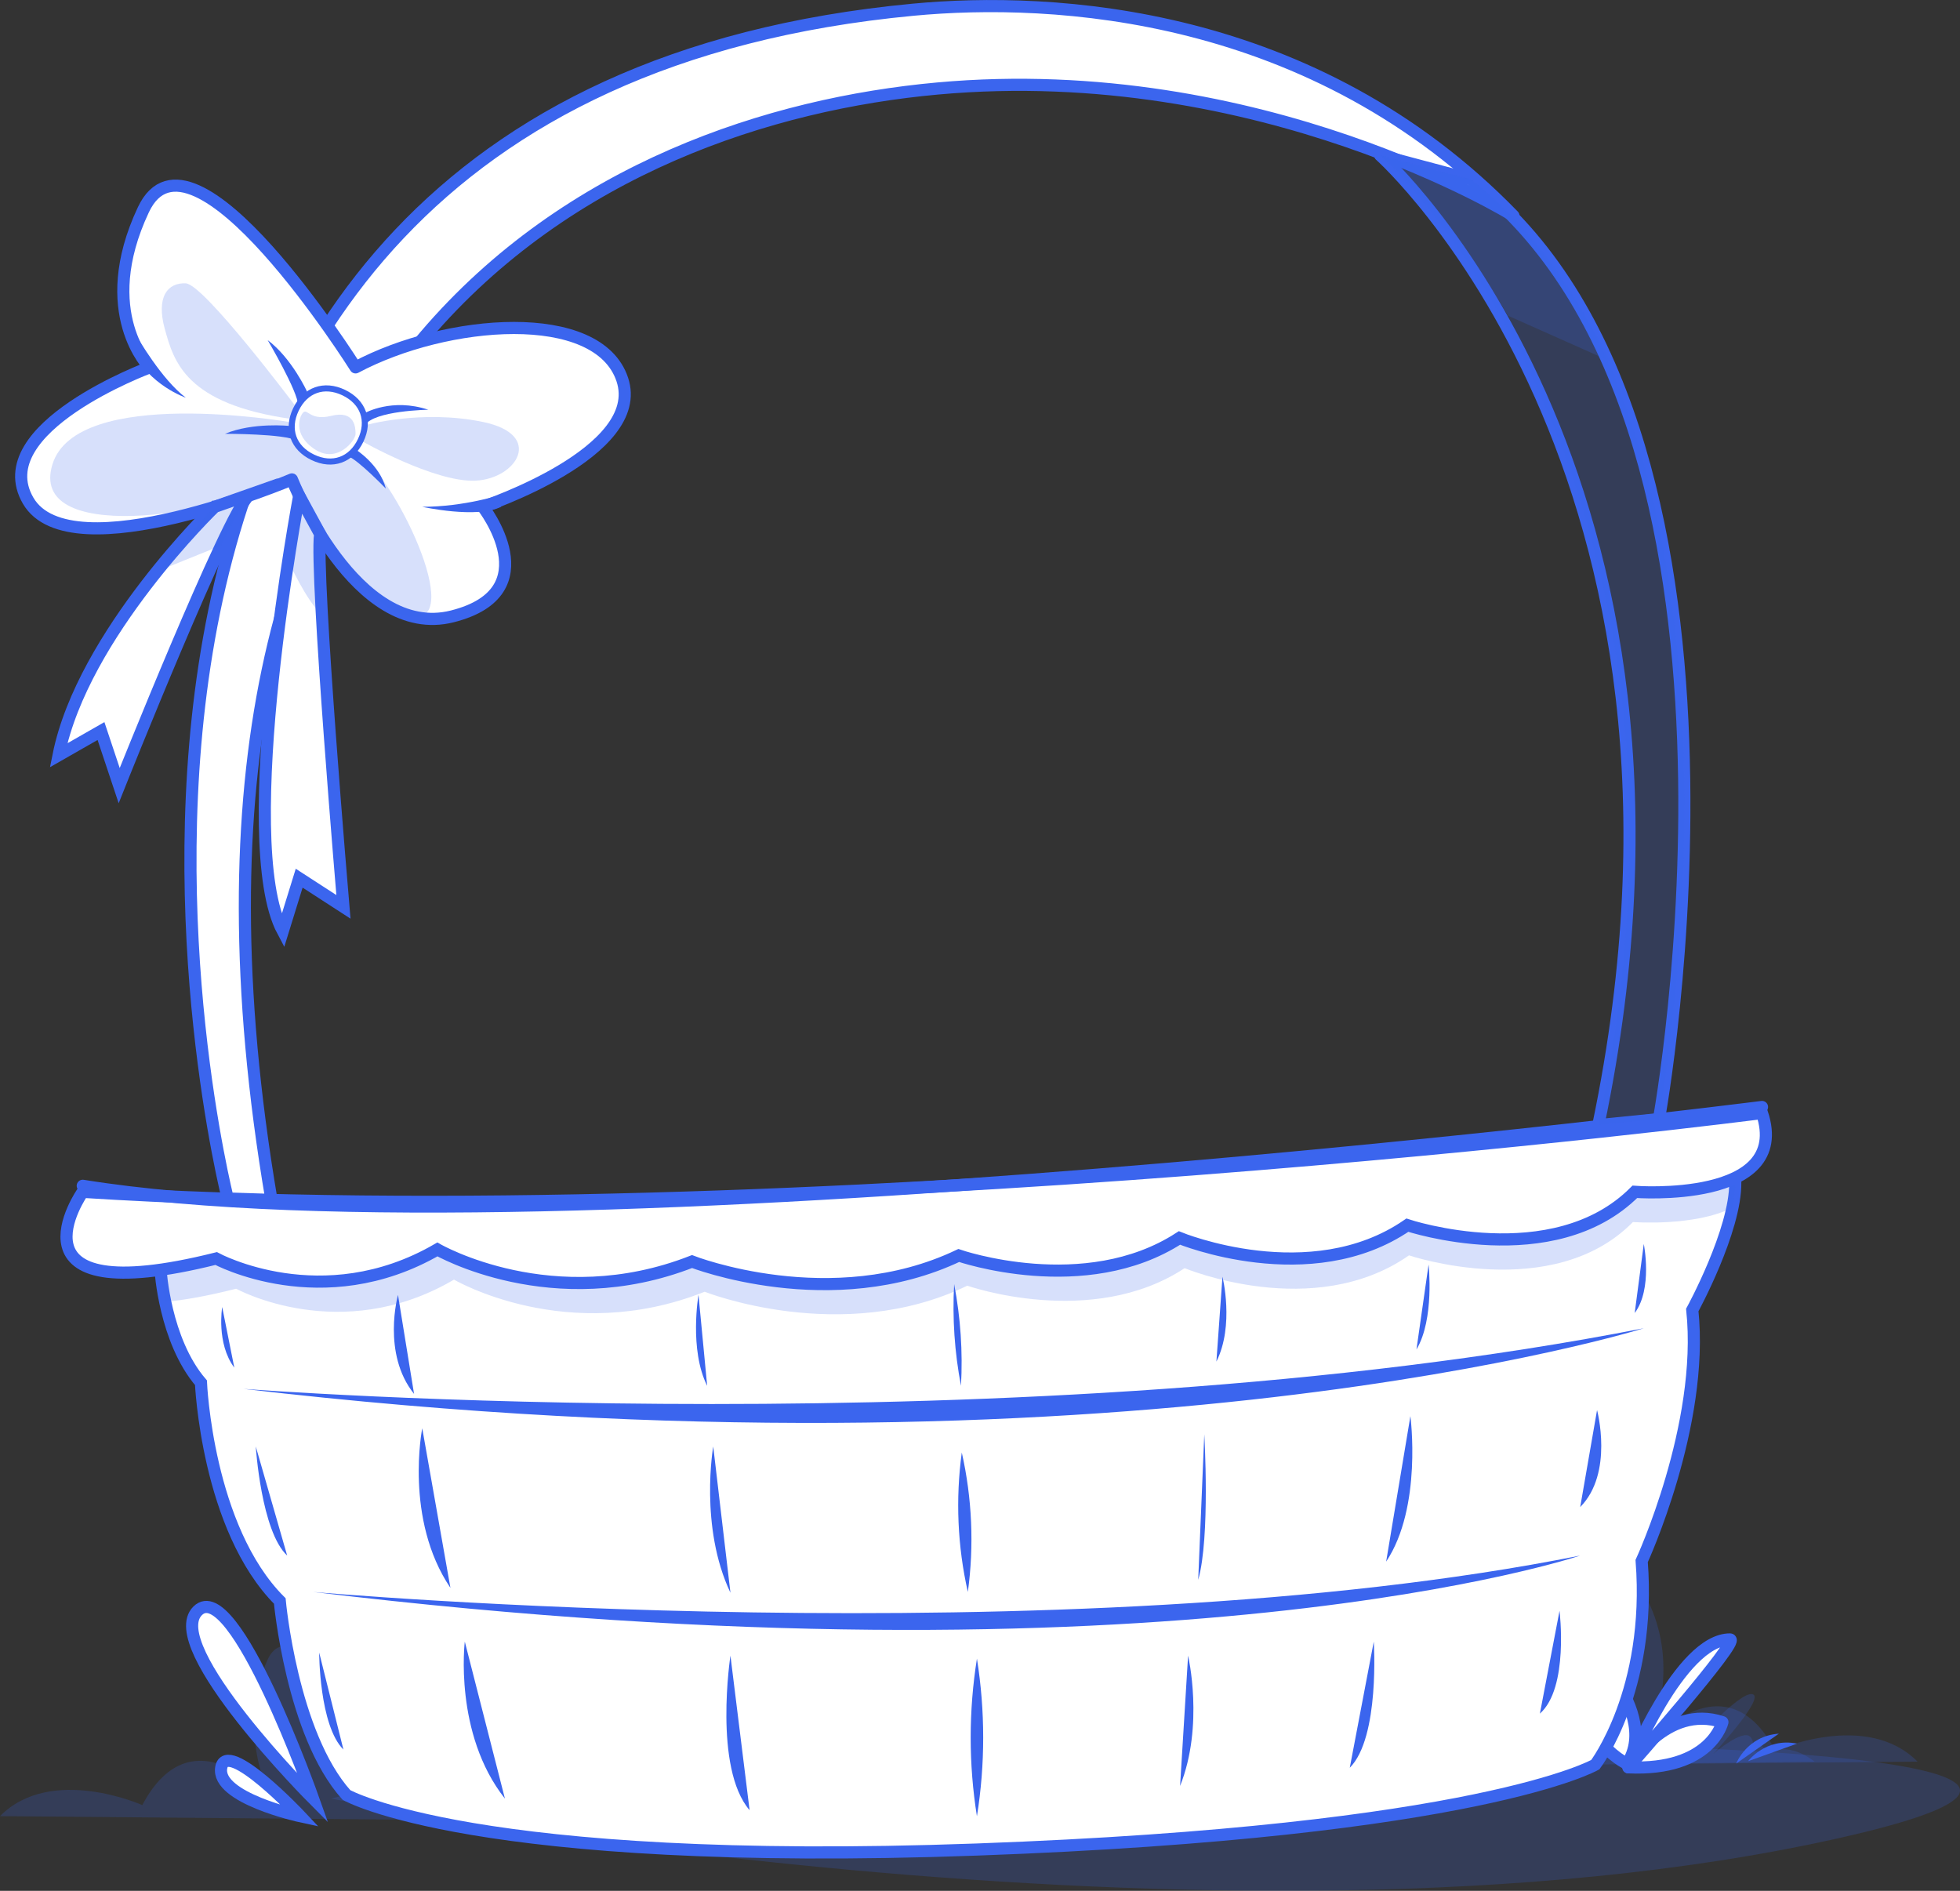 <?xml version="1.0" encoding="UTF-8"?>
<svg id="Layer_2" data-name="Layer 2" xmlns="http://www.w3.org/2000/svg" viewBox="0 0 323.31 311.9">
  <rect x="0" y="0" width="323.31" height="311.9" fill="#333333" stroke="none"/>
  <defs>
    <style>
      .cls-1, .cls-2, .cls-3, .cls-4, .cls-5, .cls-6 {
        stroke: #3b65ee;
      }

      .cls-1, .cls-2, .cls-6 {
        fill: none;
      }

      .cls-1, .cls-3 {
        stroke-linecap: round;
      }

      .cls-1, .cls-3, .cls-4, .cls-5, .cls-6 {
        stroke-width: 2px;
      }

      .cls-1, .cls-3, .cls-4, .cls-6 {
        stroke-linejoin: round;
      }

      .cls-2, .cls-5 {
        stroke-miterlimit: 10;
      }

      .cls-3, .cls-4, .cls-5 {
        fill: #fff;
      }

      .cls-7, .cls-8 {
        fill: #3b65ee;
      }

      .cls-8 {
        opacity: .2;
      }
    </style>
  </defs>
  <g id="Layer_2-2" data-name="Layer 2">
    <g>
      <path class="cls-8" d="M54.65,296.69s146.71,29.28,248.36,6.59-209.36-17.5-248.36-6.59Z"/>
      <path class="cls-8" d="M249.41,283.43s18.06-28.93,22.73-18.71.94,20.77-1.08,23.83c0,0,13.14-16.09,21.78.22,0,0,15.02-6.72,23.47,1.82l-95.3.84s11.68-14.06,28.41-8.01Z"/>
      <path class="cls-3" d="M268.4,290.94s-10.35-4.38-9.73-22.99c0,0,15.73,13.72,9.73,22.99Z"/>
      <path class="cls-8" d="M278.23,288.73s8.69-9.85,10.86-9.27-6.52,9.89-6.52,9.89c0,0,4.96-4.34,6.21-2.79s-1.2,2.79-1.2,2.79c0,0,3.56-3.1,3.62,0,0,0,3.25-2.48,8.13,1.24l-27.4.32s4.44-2.8,6.3-2.18Z"/>
      <path class="cls-3" d="M268.61,291.53s6.21-10.55,15.51-7.45c0,0-1.86,8.07-15.51,7.45Z"/>
      <path class="cls-3" d="M268.61,291.53s8.48-21.1,16.76-21.1c1.86,0-16.76,21.1-16.76,21.1Z"/>
      <path class="cls-7" d="M286.39,290.91s1.76-4.57,7.04-4.93"/>
      <path class="cls-7" d="M288.35,290.52s2.91-3.95,8.09-2.9"/>
      <path class="cls-8" d="M66.9,292.42s-18.06-28.93-22.73-18.71-.94,20.77,1.08,23.83c0,0-13.14-16.09-21.78.22,0,0-15.02-6.72-23.47,1.82l95.3.84s-11.68-14.06-28.41-8.01Z"/>
      <path class="cls-5" d="M286.24,195.03c.09,7.94-7.09,21.06-7.09,21.06,2,19-8.35,41.41-8.35,41.41,1.65,21.41-7.65,33.59-7.65,33.59,0,0-19,11-102,14s-104-9-104-9c-9-10-11-32-11-32-12-12-13-36-13-36-6-7-6.67-18.66-6.67-18.66l.67-6.73,145.5-2.11,79.96-7.79,33.63-5.08v7.31Z"/>
      <path class="cls-8" d="M215.77,196.39l-43.12,4.2-19.63.28c-37.63,2.08-78.54,3.15-116.57,1.69l-9.29.13-.67,6.73s.13,2.23.77,5.33c3.13-.29,6.97-.97,11.69-2.17,0,0,17.23,9.5,35.94-1.5,0,0,18.71,11,41.35,2,0,0,22.65,9,43.32-1,0,0,20.5,7.22,35.85-2.89,0,0,21.26,8.89,37.01-2.11,0,0,23.67,8,36.94-5.5,0,0,10.11.79,16.4-2.36.31-1.49.49-2.92.47-4.21v-5.96c-9.41,1.17-35.68,4.3-70.47,7.32Z"/>
      <path class="cls-5" d="M13.65,196.6s-14,20,22,11c0,0,17.5,9.5,36.5-1.5,0,0,19,11,42,2,0,0,23,9,44-1,0,0,20.82,7.22,36.41-2.89,0,0,21.59,8.89,37.59-2.11,0,0,24.04,8,37.52-5.5,0,0,25.98,2,20.98-13,0,0-158.5,20.5-277,13Z"/>
      <path class="cls-7" d="M40.15,229.1s129,10,231-10c0,0-86,27-231,10Z"/>
      <path class="cls-7" d="M51.65,262.6s124,11,209-6c0,0-68,23-209,6Z"/>
      <path class="cls-7" d="M65.65,213.6s-2.7,9.66,2.65,16.33"/>
      <path class="cls-7" d="M69.65,235.6s-3,15,4.65,26.33"/>
      <path class="cls-7" d="M76.67,270.79s-1.86,15.18,6.62,25.9"/>
      <path class="cls-7" d="M115.22,213.6s-1.57,9,1.43,15"/>
      <path class="cls-7" d="M117.65,238.6s-2.32,13.26,2.84,24.13"/>
      <path class="cls-7" d="M120.49,273.11s-2.84,18.49,3.16,25.49"/>
      <g>
        <line class="cls-7" x1="157.39" y1="211.82" x2="158.52" y2="228.6"/>
        <path class="cls-7" d="M157.39,211.82c1.06,5.54,1.44,11.14,1.13,16.78-1.06-5.54-1.44-11.14-1.13-16.78h0Z"/>
      </g>
      <g>
        <line class="cls-7" x1="158.65" y1="239.6" x2="159.65" y2="262.6"/>
        <path class="cls-7" d="M158.65,239.6c1.7,7.53,2.05,15.35,1,23-1.71-7.53-2.04-15.35-1-23h0Z"/>
      </g>
      <path class="cls-7" d="M161.15,273.6c1.37,8.6,1.38,17.4,0,26-1.38-8.6-1.37-17.4,0-26h0Z"/>
      <path class="cls-7" d="M201.65,210.6s2,8-1,14"/>
      <path class="cls-7" d="M198.65,236.6s1,17-1,24"/>
      <path class="cls-7" d="M195.98,273.11s2.68,11.49-1.32,21.49"/>
      <path class="cls-7" d="M235.65,208.6s1,9-2,14"/>
      <path class="cls-7" d="M232.65,233.6s2,15-4,24"/>
      <path class="cls-7" d="M226.61,270.79s1.04,15.81-3.96,20.81"/>
      <path class="cls-7" d="M257.25,265.71s1.58,12.71-3.24,16.96"/>
      <path class="cls-7" d="M271.15,205.2s1.5,7.39-1.5,11.39"/>
      <path class="cls-7" d="M263.44,232.6s2.78,10.38-2.78,16"/>
      <path class="cls-7" d="M36.65,215.6s-1,6,2,10"/>
      <path class="cls-7" d="M42.19,238.6s.89,14,5.18,18"/>
      <path class="cls-7" d="M52.65,272.6s0,12,4,16"/>
      <path class="cls-1" d="M290.65,182.6s-200.02,25.44-277,13"/>
      <path class="cls-4" d="M37.57,197.71S-8.35,16.6,150.65,1.6c22.98-2.17,66,0,99,34,0,0-41.57-25.86-95-21C99.65,19.6,20.9,57.27,44.78,197.93l-7.2-.23Z"/>
      <path class="cls-6" d="M227.65,25.6s58.48,52.06,36,160l10-1s21-115-31-155l-15-4Z"/>
      <path class="cls-8" d="M227.65,25.6s58.48,52.06,36,160l10-1s21-115-31-155l-15-4Z"/>
      <path class="cls-8" d="M248.76,52.08c-10.5-18-21.11-26.48-21.11-26.48l15,4c8.93,6.87,17.9,19.81,23,30l-16.89-7.52Z"/>
      <g>
        <path class="cls-4" d="M58.65,60.6S31.65,17.6,23.65,34.6s1.03,26,1.03,26c0,0-27.03,10-20.03,22s43.5-3.52,43.5-3.52c0,0,10.47,26.65,26.48,22.59s5.02-18.07,5.02-18.07c0,0,27-9,23-21s-29-10-44-2Z"/>
        <path class="cls-7" d="M22.65,55.6s4,7,8,10c0,0-6-2-9-8-3-6,1-2,1-2Z"/>
        <path class="cls-7" d="M82.65,81.6s-6,2-13,2c0,0,9,2,13,0v-2Z"/>
        <path class="cls-2" d="M59.49,72.65c-1.55,3.24-4.65,4.34-7.89,2.79s-4.34-4.65-2.79-7.89,4.65-4.34,7.89-2.79,4.34,4.65,2.79,7.89Z"/>
        <path class="cls-7" d="M50.65,64.6s-2.5-5.5-6.5-8.5c0,0,5.05,8.55,5.02,10.78l1.48-2.28Z"/>
        <path class="cls-7" d="M47.73,70.26s-6.01-.63-10.62,1.3c0,0,9.93-.02,11.83,1.13l-1.21-2.43Z"/>
        <path class="cls-7" d="M60.19,68.13s4.46-2.54,10.46-.54c0,0-8.93.13-10.46,2.56v-2.03Z"/>
        <path class="cls-7" d="M58.59,74.09s4.06,2.51,5.06,6.51c0,0-4.56-4.74-6.28-5.37l1.22-1.14Z"/>
        <path class="cls-8" d="M49.65,68.6s-1.52,2.98,2.24,5.49,6.76-1.49,6.76-2.49-.06-4-4.03-3-3.97-2-4.97,0Z"/>
        <path class="cls-8" d="M47.65,69.6s-35-6-39,7,26,9,40,2c0,0,10,23,19.87,23.19,8.13.15-4.67-25.57-10.27-27.38,0,0-3.12,3.18-7.6.19-3-2-3-5-3-5Z"/>
        <path class="cls-8" d="M60.19,70.16s9.25-2.67,19.46-.56,5.57,9.38-1.22,9.69c-6.78.31-18.94-6.64-18.94-6.64l.69-2.49Z"/>
        <path class="cls-8" d="M48.65,66.87s-15-19.98-18-20.13-4.93,2.24-3.46,7.55,3.39,12.36,20.93,14.83l.53-2.25Z"/>
        <path class="cls-5" d="M35.42,83.6s-21.76,20.99-25.76,40.99l7-4,3,9s17.96-45,21.48-48l-5.71,2.01Z"/>
        <path class="cls-5" d="M49.35,81.77s-10.7,56.82-2.7,71.82l2.7-8.73,7.3,4.73s-4.7-54.99-3.85-61.5l-3.45-6.33Z"/>
        <polygon class="cls-8" points="25.86 94.27 36.46 89.99 40.18 82.83 34.55 84.47 25.86 94.27"/>
        <path class="cls-8" d="M47.55,92.49s2.99,6.69,5.55,8.9l-.45-13.8-3-4-2.1,8.9Z"/>
      </g>
      <path class="cls-5" d="M51.65,296.69s-13.08-36.86-19.04-30.98,19.04,30.98,19.04,30.98Z"/>
      <path class="cls-5" d="M49.55,299.6s-12.22-13-13.06-8,13.06,8,13.06,8Z"/>
    </g>
  </g>
</svg>